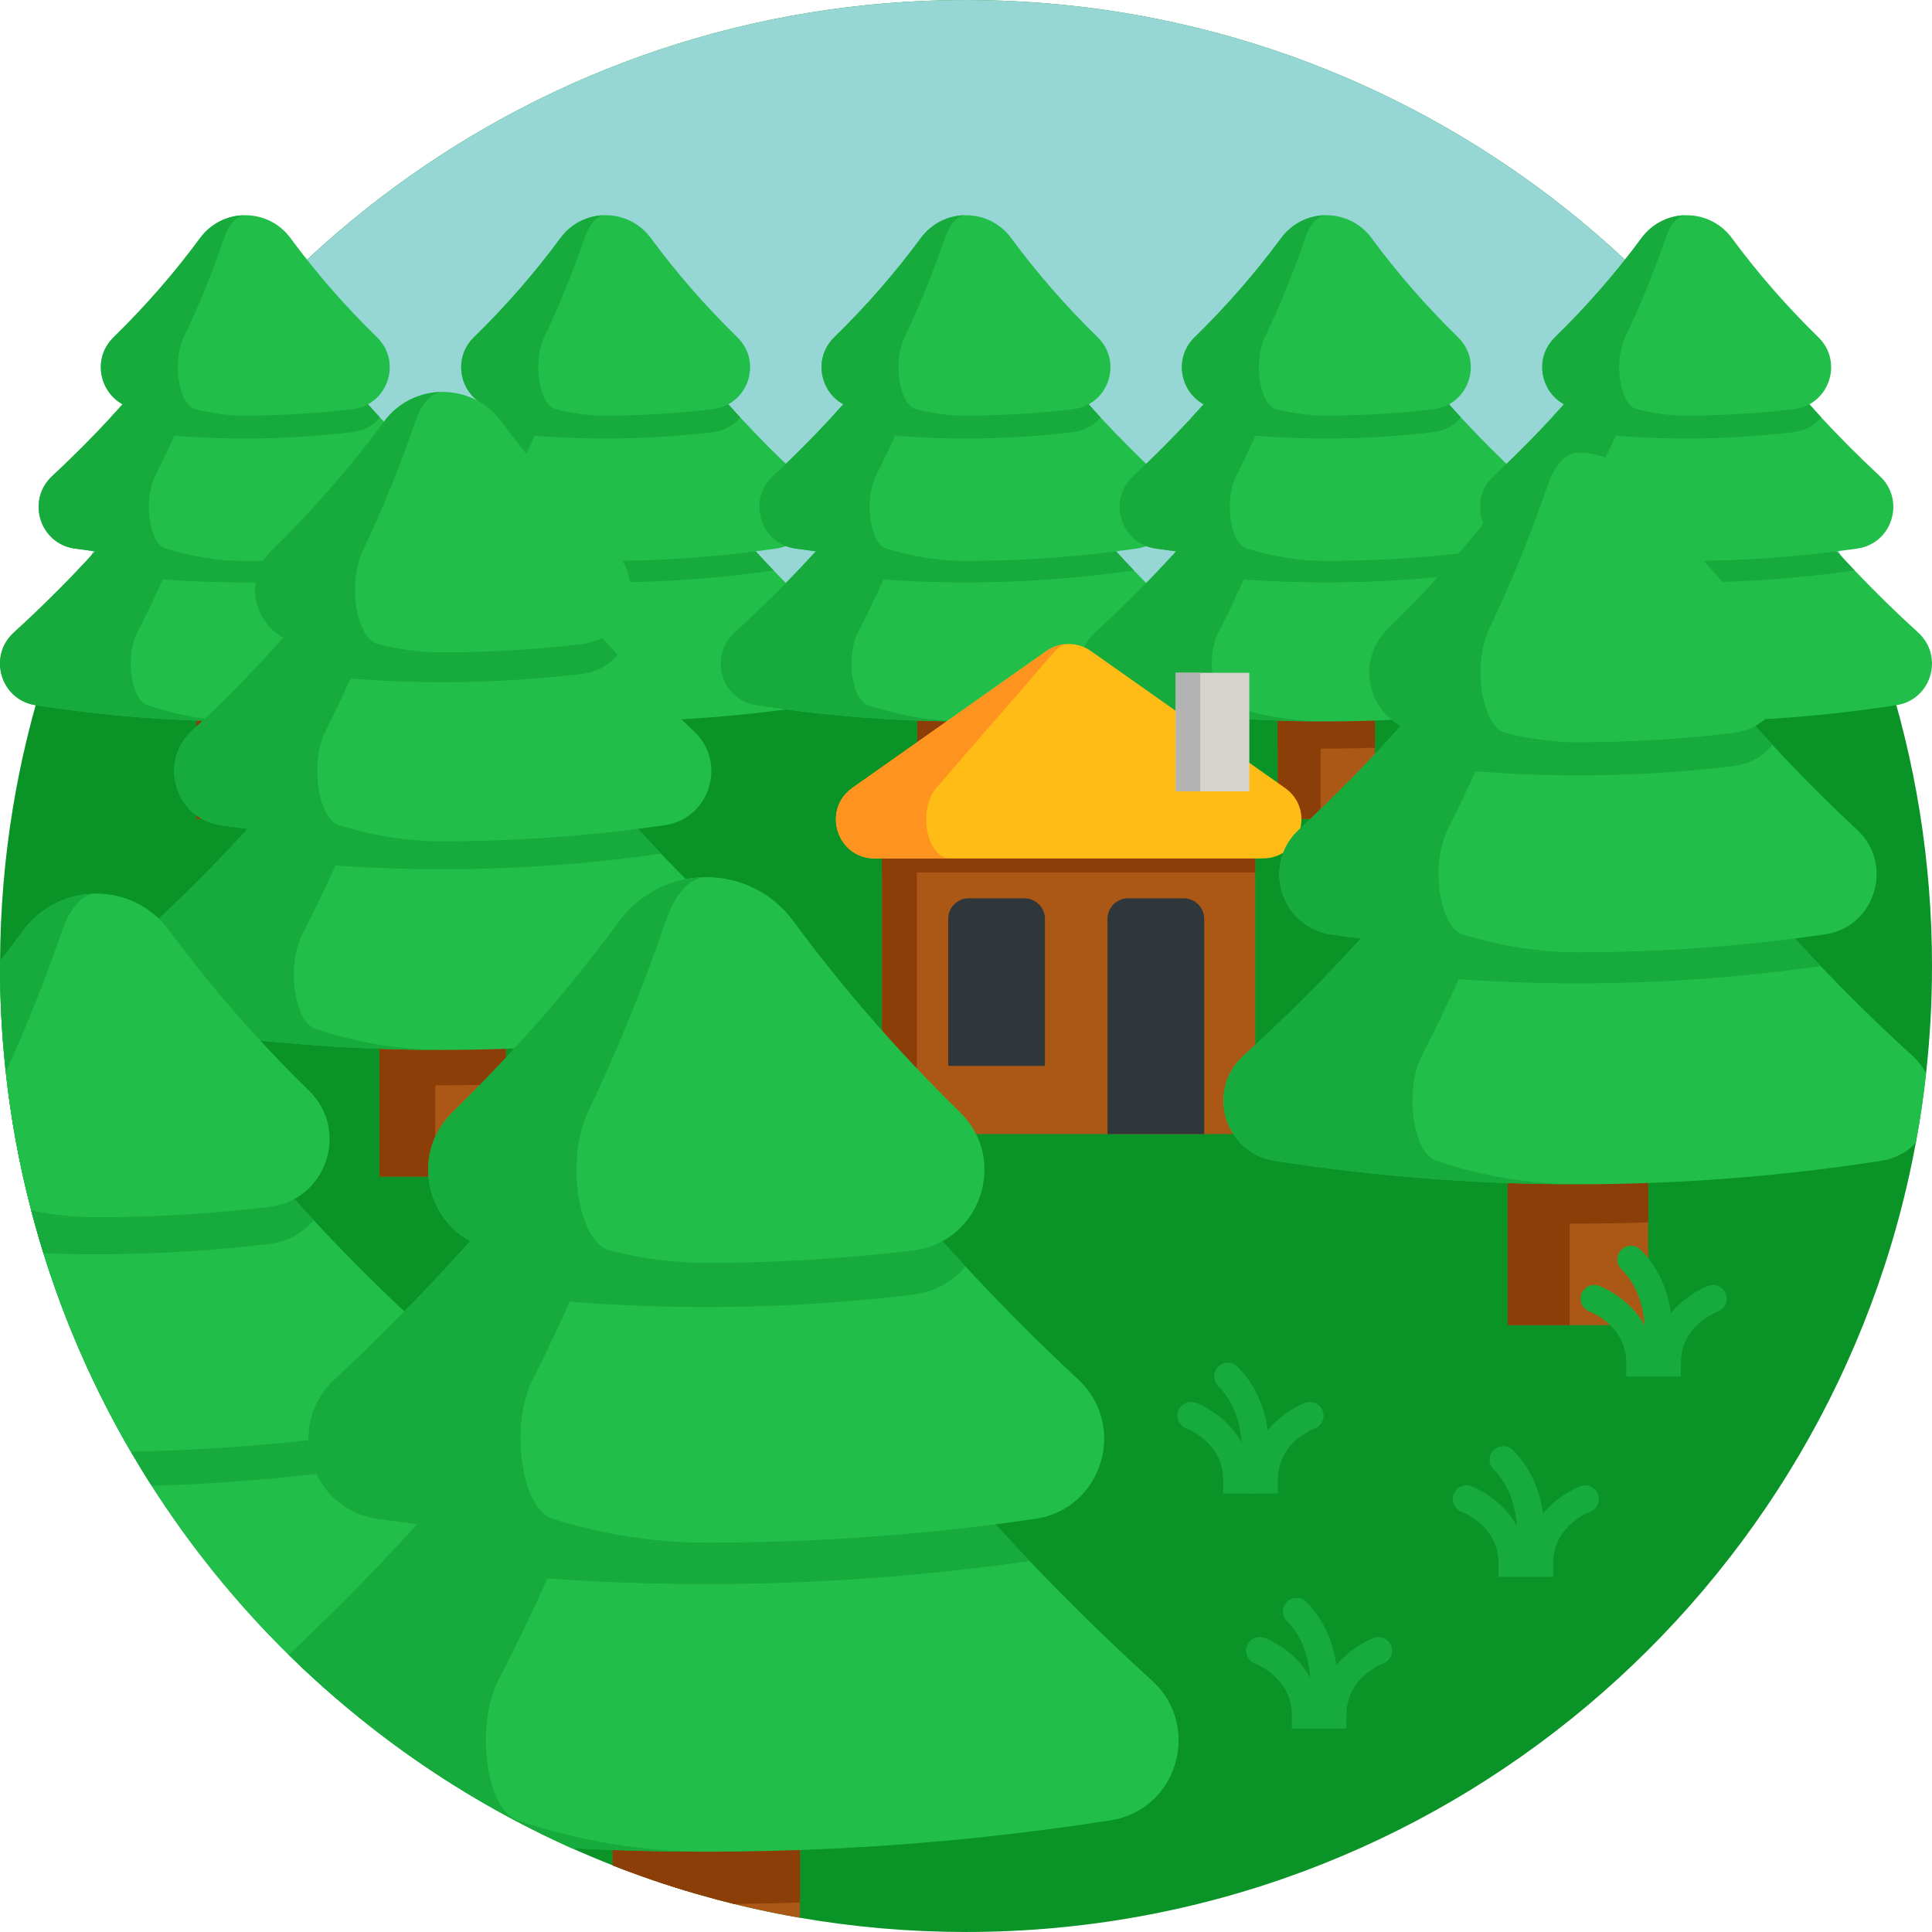 <svg height="512pt" viewBox="0 0 512 512" width="512pt" xmlns="http://www.w3.org/2000/svg"><path d="m512 256c0 9.633-.531 19.141-1.578 28.492-.68 6.188-1.578 12.309-2.707 18.359-22.004 119.012-126.336 209.145-251.715 209.145-15.004 0-29.715-1.293-44.008-3.77-5.895-1.016-11.715-2.238-17.449-3.648-3.461-.867-6.898-1.785-10.293-2.777-7.441-2.164-14.734-4.652-21.871-7.461-.012 0-.012-.012-.012-.012-3.645-1.422-7.238-2.938-10.793-4.523h-.008c-22.82-10.219-43.875-23.68-62.578-39.801-4.297-3.688-8.453-7.523-12.488-11.484l-.012-.008c-13.699-13.48-25.879-28.484-36.277-44.754-1.922-2.98-3.762-6-5.547-9.059-9.582-16.457-17.379-34.066-23.137-52.57-1.023-3.289-1.984-6.594-2.871-9.938v-.008c-.117-.41-.219-.805-.324-1.215-.012-.062-.031-.113-.043-.176-3.125-11.922-5.402-24.18-6.762-36.719-.051-.461-.094-.93-.145-1.398-.918-8.77-1.379-17.672-1.379-26.676 0-.441 0-.867.012-1.309 0-.008 0-.008 0-.008.133-27.43 4.574-53.836 12.703-78.566 33.551-102.266 129.797-176.117 243.281-176.117 113.488 0 209.734 73.852 243.285 176.117 8.254 25.129 12.715 51.984 12.715 79.883zm0 0" fill="#0a9327"/><path d="m499.285 176.117h-486.566c33.551-102.266 129.797-176.117 243.281-176.117 113.488 0 209.734 73.852 243.285 176.117zm0 0" fill="#96d6d4"/><path d="m147.617 170.672h25.766v46.336h-25.766zm0 0" fill="#ab5816"/><path d="m147.617 170.672h11.359v46.336h-11.359zm0 0" fill="#8c3e09"/><path d="m173.383 170.672v27.492c-8.59.309-17.18.309-25.766 0v-27.492zm0 0" fill="#8c3e09"/><path d="m216.133 186.867c-36.867 5.75-74.398 5.75-111.258 0-9.215-1.434-12.621-12.945-5.723-19.227 5.863-5.344 11.48-10.836 16.848-16.465 13.301-13.949 25.051-28.699 35.188-44.012 4.43-6.691 14.199-6.691 18.629 0 10.137 15.305 21.879 30.062 35.188 44.004 5.359 5.629 10.98 11.129 16.848 16.473 6.898 6.281 3.496 17.793-5.719 19.227zm0 0" fill="#21bf4a"/><path d="m134.527 186.871c8.605 2.871 17.289 4.312 25.973 4.312-18.594 0-37.199-1.441-55.629-4.312-9.215-1.434-12.617-12.945-5.723-19.23 20.414-18.598 37.824-38.992 52.039-60.477 2.215-3.344 5.766-5.02 9.312-5.02-1.652 0-3.309 1.676-4.348 5.02-6.637 21.484-14.77 41.879-24.297 60.477-3.219 6.285-1.633 17.797 2.672 19.23zm0 0" fill="#17aa3d"/><path d="m205.004 151.168c-29.516 4.234-59.48 4.234-89 .008 13.297-13.949 25.051-28.699 35.184-44.012 4.43-6.691 14.199-6.691 18.629 0 10.137 15.305 21.879 30.062 35.188 44.004zm0 0" fill="#17aa3d"/><path d="m205.77 145.363c-30.02 4.379-60.512 4.379-90.539 0-9.242-1.348-12.758-12.824-5.91-19.188 5.422-5.043 10.598-10.234 15.516-15.551 9.844-10.641 18.672-21.805 26.43-33.332 4.418-6.562 14.059-6.562 18.477 0 7.758 11.527 16.582 22.691 26.426 33.332 4.918 5.316 10.094 10.508 15.516 15.551 6.844 6.363 3.336 17.84-5.914 19.188zm0 0" fill="#21bf4a"/><path d="m139.367 145.367c7.004 2.184 14.07 3.281 21.133 3.281-15.133 0-30.258-1.098-45.266-3.281-9.25-1.348-12.758-12.824-5.914-19.188 16.277-15.133 30.301-31.59 41.941-48.883 2.207-3.285 5.723-4.922 9.238-4.922-1.645 0-3.285 1.637-4.316 4.922-5.43 17.293-11.98 33.75-19.582 48.883-3.191 6.363-1.555 17.84 2.766 19.188zm0 0" fill="#17aa3d"/><path d="m196.168 110.625c-1.703 2.039-4.172 3.516-7.227 3.883-18.891 2.273-37.984 2.273-56.883 0-3.055-.367-5.52-1.844-7.219-3.883 9.844-10.645 18.668-21.805 26.426-33.332 4.418-6.562 14.059-6.562 18.477 0 7.758 11.527 16.582 22.688 26.426 33.332zm0 0" fill="#17aa3d"/><path d="m148.504 63.121c-6.738 9.148-14.383 17.941-22.898 26.25-6.719 6.555-2.863 17.934 6.457 19.055 18.891 2.273 37.988 2.273 56.879 0 9.32-1.121 13.176-12.5 6.457-19.055-8.516-8.309-16.16-17.102-22.898-26.25-5.977-8.113-18.02-8.113-23.996 0zm0 0" fill="#21bf4a"/><path d="m147.223 108.426c4.406 1.137 8.844 1.703 13.277 1.703-9.492 0-18.988-.566-28.438-1.703-9.32-1.121-13.172-12.504-6.457-19.055 8.516-8.309 16.156-17.105 22.898-26.25 2.984-4.059 7.496-6.086 11.996-6.086-2.098 0-4.207 2.027-5.602 6.086-3.145 9.145-6.715 17.941-10.688 26.25-3.141 6.551-1.34 17.934 3.012 19.055zm0 0" fill="#17aa3d"/><path d="m52.121 170.672h25.766v46.336h-25.766zm0 0" fill="#ab5816"/><path d="m52.121 170.672h11.359v46.336h-11.359zm0 0" fill="#8c3e09"/><path d="m77.887 170.672v27.492c-8.59.309-17.18.309-25.766 0v-27.492zm0 0" fill="#8c3e09"/><path d="m120.633 186.867c-36.863 5.75-74.395 5.75-111.254 0-9.215-1.434-12.621-12.945-5.727-19.227 5.867-5.344 11.484-10.836 16.852-16.465 13.301-13.949 25.051-28.699 35.188-44.012 4.43-6.691 14.199-6.691 18.629 0 10.133 15.305 21.879 30.062 35.188 44.004 5.359 5.629 10.98 11.129 16.848 16.473 6.898 6.281 3.492 17.793-5.723 19.227zm0 0" fill="#21bf4a"/><path d="m39.031 186.871c8.605 2.871 17.289 4.312 25.973 4.312-18.594 0-37.199-1.441-55.629-4.312-9.215-1.434-12.617-12.945-5.723-19.23 20.41-18.598 37.82-38.992 52.039-60.477 2.215-3.344 5.762-5.02 9.312-5.02-1.656 0-3.309 1.676-4.348 5.02-6.637 21.484-14.77 41.879-24.301 60.477-3.215 6.285-1.629 17.797 2.676 19.23zm0 0" fill="#17aa3d"/><path d="m109.508 151.168c-29.516 4.234-59.48 4.234-89.004.008 13.301-13.949 25.051-28.699 35.188-44.012 4.43-6.691 14.199-6.691 18.629 0 10.137 15.305 21.879 30.062 35.188 44.004zm0 0" fill="#17aa3d"/><path d="m110.27 145.363c-30.016 4.379-60.512 4.379-90.535 0-9.242-1.348-12.758-12.824-5.91-19.188 5.422-5.043 10.598-10.234 15.516-15.551 9.844-10.641 18.672-21.805 26.426-33.332 4.418-6.562 14.062-6.562 18.477 0 7.762 11.527 16.586 22.691 26.43 33.332 4.918 5.316 10.094 10.508 15.516 15.551 6.844 6.363 3.332 17.84-5.918 19.188zm0 0" fill="#21bf4a"/><path d="m43.867 145.367c7.008 2.184 14.074 3.281 21.137 3.281-15.133 0-30.258-1.098-45.266-3.281-9.25-1.348-12.758-12.824-5.918-19.188 16.281-15.133 30.305-31.59 41.945-48.883 2.207-3.285 5.723-4.922 9.234-4.922-1.641 0-3.281 1.637-4.312 4.922-5.43 17.293-11.984 33.75-19.582 48.883-3.195 6.363-1.555 17.84 2.762 19.188zm0 0" fill="#17aa3d"/><path d="m100.672 110.625c-1.703 2.039-4.172 3.516-7.227 3.883-18.891 2.273-37.988 2.273-56.883 0-3.055-.367-5.52-1.844-7.219-3.883 9.844-10.645 18.668-21.805 26.426-33.332 4.418-6.562 14.059-6.562 18.477 0 7.758 11.527 16.582 22.688 26.426 33.332zm0 0" fill="#17aa3d"/><path d="m53.008 63.121c-6.738 9.148-14.383 17.941-22.898 26.25-6.719 6.555-2.863 17.934 6.453 19.055 18.895 2.273 37.992 2.273 56.883 0 9.32-1.121 13.172-12.5 6.457-19.055-8.516-8.309-16.16-17.102-22.898-26.25-5.977-8.113-18.023-8.113-23.996 0zm0 0" fill="#21bf4a"/><path d="m51.727 108.426c4.406 1.137 8.844 1.703 13.277 1.703-9.496 0-18.988-.566-28.438-1.703-9.32-1.121-13.172-12.504-6.457-19.055 8.516-8.309 16.156-17.105 22.898-26.25 2.984-4.059 7.496-6.086 11.996-6.086-2.098 0-4.207 2.027-5.602 6.086-3.148 9.145-6.715 17.941-10.688 26.25-3.145 6.551-1.34 17.934 3.012 19.055zm0 0" fill="#17aa3d"/><path d="m243.113 170.672h25.77v46.336h-25.77zm0 0" fill="#ab5816"/><path d="m243.113 170.672h11.359v46.336h-11.359zm0 0" fill="#8c3e09"/><path d="m268.883 170.672v27.492c-8.594.309-17.184.309-25.77 0v-27.492zm0 0" fill="#8c3e09"/><path d="m311.629 186.867c-36.867 5.75-74.398 5.75-111.258 0-9.215-1.434-12.617-12.945-5.723-19.227 5.863-5.344 11.48-10.836 16.848-16.465 13.301-13.949 25.055-28.699 35.188-44.012 4.43-6.691 14.199-6.691 18.629 0 10.137 15.305 21.879 30.062 35.188 44.004 5.363 5.629 10.98 11.129 16.848 16.473 6.898 6.281 3.496 17.793-5.719 19.227zm0 0" fill="#21bf4a"/><path d="m230.027 186.871c8.602 2.871 17.285 4.312 25.969 4.312-18.59 0-37.195-1.441-55.625-4.312-9.215-1.434-12.621-12.945-5.727-19.23 20.414-18.598 37.824-38.992 52.039-60.477 2.215-3.344 5.766-5.02 9.312-5.02-1.652 0-3.309 1.676-4.348 5.02-6.637 21.484-14.77 41.879-24.297 60.477-3.219 6.285-1.633 17.797 2.676 19.23zm0 0" fill="#17aa3d"/><path d="m300.5 151.168c-29.516 4.234-59.48 4.234-89 .008 13.301-13.949 25.051-28.699 35.188-44.012 4.426-6.691 14.195-6.691 18.625 0 10.137 15.305 21.883 30.062 35.188 44.004zm0 0" fill="#17aa3d"/><path d="m301.266 145.363c-30.02 4.379-60.512 4.379-90.535 0-9.246-1.348-12.762-12.824-5.91-19.188 5.418-5.043 10.594-10.234 15.516-15.551 9.844-10.641 18.668-21.805 26.426-33.332 4.418-6.562 14.059-6.562 18.477 0 7.758 11.527 16.582 22.691 26.426 33.332 4.918 5.316 10.094 10.508 15.516 15.551 6.844 6.363 3.336 17.84-5.914 19.188zm0 0" fill="#21bf4a"/><path d="m234.863 145.367c7.004 2.184 14.07 3.281 21.133 3.281-15.129 0-30.254-1.098-45.266-3.281-9.25-1.348-12.758-12.824-5.914-19.188 16.277-15.133 30.301-31.59 41.941-48.883 2.207-3.285 5.723-4.922 9.238-4.922-1.645 0-3.281 1.637-4.312 4.922-5.434 17.293-11.984 33.75-19.586 48.883-3.191 6.363-1.555 17.84 2.766 19.188zm0 0" fill="#17aa3d"/><path d="m291.664 110.625c-1.699 2.039-4.172 3.516-7.227 3.883-18.891 2.273-37.984 2.273-56.879 0-3.055-.367-5.523-1.844-7.223-3.883 9.844-10.645 18.668-21.805 26.426-33.332 4.418-6.562 14.059-6.562 18.477 0 7.758 11.527 16.582 22.688 26.426 33.332zm0 0" fill="#17aa3d"/><path d="m244 63.121c-6.738 9.148-14.383 17.941-22.898 26.25-6.715 6.555-2.859 17.934 6.457 19.055 18.891 2.273 37.988 2.273 56.883 0 9.316-1.121 13.172-12.5 6.453-19.055-8.516-8.309-16.156-17.102-22.898-26.25-5.977-8.113-18.02-8.113-23.996 0zm0 0" fill="#21bf4a"/><path d="m242.719 108.426c4.406 1.137 8.844 1.703 13.277 1.703-9.492 0-18.988-.566-28.438-1.703-9.316-1.121-13.172-12.504-6.457-19.055 8.516-8.309 16.156-17.105 22.902-26.25 2.984-4.059 7.496-6.086 11.992-6.086-2.098 0-4.207 2.027-5.602 6.086-3.145 9.145-6.715 17.941-10.688 26.25-3.141 6.551-1.34 17.934 3.012 19.055zm0 0" fill="#17aa3d"/><path d="m338.609 170.672h25.77v46.336h-25.77zm0 0" fill="#ab5816"/><path d="m338.613 170.672h11.359v46.336h-11.359zm0 0" fill="#8c3e09"/><path d="m364.379 170.672v27.492c-8.594.309-17.184.309-25.77 0v-27.492zm0 0" fill="#8c3e09"/><path d="m407.125 186.867c-36.867 5.75-74.398 5.75-111.258 0-9.215-1.434-12.617-12.945-5.723-19.227 5.863-5.344 11.484-10.836 16.852-16.465 13.301-13.949 25.051-28.699 35.184-44.012 4.43-6.691 14.199-6.691 18.629 0 10.137 15.305 21.883 30.062 35.188 44.004 5.363 5.629 10.98 11.129 16.852 16.473 6.895 6.281 3.492 17.793-5.723 19.227zm0 0" fill="#21bf4a"/><path d="m325.523 186.871c8.602 2.871 17.285 4.312 25.973 4.312-18.594 0-37.199-1.441-55.629-4.312-9.215-1.434-12.621-12.945-5.723-19.23 20.41-18.598 37.82-38.992 52.035-60.477 2.215-3.344 5.766-5.02 9.316-5.02-1.656 0-3.312 1.676-4.348 5.02-6.641 21.484-14.77 41.879-24.301 60.477-3.219 6.285-1.633 17.797 2.676 19.23zm0 0" fill="#17aa3d"/><path d="m395.996 151.168c-29.516 4.234-59.48 4.234-89 .008 13.301-13.949 25.051-28.699 35.188-44.012 4.43-6.691 14.195-6.691 18.629 0 10.133 15.305 21.879 30.062 35.184 44.004zm0 0" fill="#17aa3d"/><path d="m396.762 145.363c-30.02 4.379-60.512 4.379-90.535 0-9.246-1.348-12.762-12.824-5.91-19.188 5.422-5.043 10.594-10.234 15.516-15.551 9.844-10.641 18.668-21.805 26.426-33.332 4.418-6.562 14.059-6.562 18.477 0 7.758 11.527 16.582 22.691 26.426 33.332 4.922 5.316 10.094 10.508 15.516 15.551 6.844 6.363 3.336 17.84-5.914 19.188zm0 0" fill="#21bf4a"/><path d="m330.359 145.367c7.008 2.184 14.07 3.281 21.133 3.281-15.129 0-30.254-1.098-45.262-3.281-9.254-1.348-12.762-12.824-5.918-19.188 16.281-15.133 30.305-31.59 41.941-48.883 2.211-3.285 5.723-4.922 9.238-4.922-1.645 0-3.281 1.637-4.312 4.922-5.434 17.293-11.984 33.75-19.586 48.883-3.191 6.363-1.555 17.84 2.766 19.188zm0 0" fill="#17aa3d"/><path d="m387.16 110.625c-1.699 2.039-4.172 3.516-7.227 3.883-18.891 2.273-37.984 2.273-56.879 0-3.055-.367-5.52-1.844-7.223-3.883 9.844-10.645 18.668-21.805 26.426-33.332 4.418-6.562 14.059-6.562 18.477 0 7.758 11.527 16.582 22.688 26.426 33.332zm0 0" fill="#17aa3d"/><path d="m339.496 63.121c-6.738 9.148-14.383 17.941-22.898 26.25-6.719 6.555-2.863 17.934 6.457 19.055 18.891 2.273 37.988 2.273 56.879 0 9.32-1.121 13.176-12.5 6.457-19.055-8.516-8.309-16.156-17.102-22.898-26.25-5.973-8.113-18.02-8.113-23.996 0zm0 0" fill="#21bf4a"/><path d="m338.219 108.426c4.406 1.137 8.84 1.703 13.277 1.703-9.496 0-18.992-.566-28.438-1.703-9.32-1.121-13.176-12.504-6.461-19.055 8.516-8.309 16.156-17.105 22.902-26.25 2.984-4.059 7.496-6.086 11.996-6.086-2.102 0-4.211 2.027-5.602 6.086-3.148 9.145-6.715 17.941-10.691 26.25-3.141 6.551-1.34 17.934 3.016 19.055zm0 0" fill="#17aa3d"/><path d="m434.105 170.672h25.77v46.336h-25.77zm0 0" fill="#ab5816"/><path d="m434.109 170.672h11.359v46.336h-11.359zm0 0" fill="#8c3e09"/><path d="m459.875 170.672v27.492c-8.59.309-17.184.309-25.77 0v-27.492zm0 0" fill="#8c3e09"/><path d="m502.621 186.867c-36.867 5.75-74.395 5.75-111.254 0-9.215-1.434-12.621-12.945-5.727-19.227 5.863-5.344 11.484-10.836 16.852-16.465 13.301-13.949 25.051-28.699 35.188-44.012 4.43-6.691 14.195-6.691 18.625 0 10.137 15.305 21.883 30.062 35.188 44.004 5.363 5.629 10.98 11.129 16.852 16.473 6.898 6.281 3.492 17.793-5.723 19.227zm0 0" fill="#21bf4a"/><path d="m421.02 186.871c8.602 2.871 17.289 4.312 25.973 4.312-18.594 0-37.199-1.441-55.629-4.312-9.215-1.434-12.617-12.945-5.723-19.23 20.41-18.598 37.82-38.992 52.035-60.477 2.215-3.344 5.766-5.02 9.316-5.02-1.656 0-3.312 1.676-4.348 5.02-6.641 21.484-14.77 41.879-24.301 60.477-3.219 6.285-1.633 17.797 2.676 19.23zm0 0" fill="#17aa3d"/><path d="m491.496 151.168c-29.52 4.234-59.48 4.234-89.004.008 13.301-13.949 25.051-28.699 35.188-44.012 4.43-6.691 14.199-6.691 18.629 0 10.133 15.305 21.879 30.062 35.188 44.004zm0 0" fill="#17aa3d"/><path d="m492.258 145.363c-30.016 4.379-60.512 4.379-90.535 0-9.246-1.348-12.758-12.824-5.91-19.188 5.422-5.043 10.598-10.234 15.516-15.551 9.844-10.641 18.668-21.805 26.426-33.332 4.418-6.562 14.059-6.562 18.477 0 7.758 11.527 16.582 22.691 26.426 33.332 4.922 5.316 10.098 10.508 15.516 15.551 6.844 6.363 3.336 17.84-5.914 19.188zm0 0" fill="#21bf4a"/><path d="m425.855 145.367c7.008 2.184 14.07 3.281 21.137 3.281-15.133 0-30.258-1.098-45.266-3.281-9.25-1.348-12.762-12.824-5.918-19.188 16.281-15.133 30.305-31.59 41.941-48.883 2.211-3.285 5.727-4.922 9.238-4.922-1.645 0-3.281 1.637-4.312 4.922-5.434 17.293-11.984 33.75-19.586 48.883-3.191 6.363-1.551 17.84 2.766 19.188zm0 0" fill="#17aa3d"/><path d="m482.66 110.625c-1.703 2.039-4.176 3.516-7.23 3.883-18.891 2.273-37.984 2.273-56.879 0-3.055-.367-5.52-1.844-7.223-3.883 9.844-10.645 18.672-21.805 26.426-33.332 4.418-6.562 14.062-6.562 18.477 0 7.758 11.527 16.582 22.688 26.43 33.332zm0 0" fill="#17aa3d"/><path d="m434.992 63.121c-6.738 9.148-14.383 17.941-22.898 26.25-6.715 6.555-2.859 17.934 6.457 19.055 18.891 2.273 37.988 2.273 56.883 0 9.316-1.121 13.172-12.5 6.453-19.055-8.516-8.309-16.156-17.102-22.898-26.25-5.973-8.113-18.02-8.113-23.996 0zm0 0" fill="#21bf4a"/><path d="m433.715 108.426c4.406 1.137 8.84 1.703 13.277 1.703-9.496 0-18.992-.566-28.438-1.703-9.32-1.121-13.176-12.504-6.461-19.055 8.516-8.309 16.16-17.105 22.902-26.25 2.984-4.059 7.496-6.086 11.996-6.086-2.098 0-4.207 2.027-5.602 6.086-3.148 9.145-6.715 17.941-10.691 26.25-3.141 6.551-1.34 17.934 3.016 19.055zm0 0" fill="#17aa3d"/><path d="m100.582 251.578h33.496v60.234h-33.496zm0 0" fill="#ab5816"/><path d="m100.586 251.582h14.766v60.227h-14.766zm0 0" fill="#8c3e09"/><path d="m134.078 251.578v35.738c-11.168.402-22.336.402-33.496 0v-35.738zm0 0" fill="#8c3e09"/><path d="m189.641 272.637c-47.918 7.469-96.703 7.469-144.617 0-11.977-1.867-16.402-16.828-7.438-24.996 7.621-6.949 14.926-14.086 21.902-21.402 17.289-18.133 32.562-37.309 45.738-57.211 5.758-8.695 18.457-8.695 24.215 0 13.176 19.898 28.441 39.078 45.738 57.203 6.969 7.316 14.273 14.461 21.902 21.41 8.961 8.168 4.539 23.129-7.441 24.996zm0 0" fill="#21bf4a"/><path d="m83.57 272.637c11.184 3.734 22.473 5.605 33.762 5.605-24.168 0-48.352-1.871-72.309-5.605-11.98-1.863-16.402-16.828-7.441-24.996 26.531-24.176 49.164-50.684 67.645-78.613 2.879-4.348 7.492-6.523 12.105-6.523-2.152 0-4.301 2.176-5.652 6.523-8.629 27.926-19.199 54.438-31.586 78.613-4.184 8.168-2.121 23.133 3.477 24.996zm0 0" fill="#17aa3d"/><path d="m175.18 226.23c-38.367 5.5-77.316 5.5-115.691.008 17.289-18.133 32.562-37.309 45.738-57.211 5.758-8.695 18.457-8.695 24.215 0 13.176 19.898 28.441 39.078 45.738 57.203zm0 0" fill="#17aa3d"/><path d="m176.172 218.684c-39.02 5.688-78.656 5.688-117.684 0-12.016-1.75-16.586-16.668-7.684-24.941 7.047-6.555 13.773-13.305 20.168-20.215 12.797-13.832 24.27-28.34 34.352-43.328 5.742-8.531 18.273-8.531 24.02 0 10.082 14.988 21.555 29.496 34.348 43.328 6.395 6.91 13.125 13.66 20.172 20.215 8.891 8.273 4.332 23.191-7.691 24.941zm0 0" fill="#21bf4a"/><path d="m89.859 218.688c9.105 2.84 18.289 4.266 27.473 4.266-19.668 0-39.328-1.426-58.84-4.266-12.023-1.75-16.582-16.668-7.688-24.941 21.16-19.668 39.387-41.062 54.516-63.543 2.875-4.266 7.441-6.395 12.012-6.395-2.137 0-4.266 2.129-5.609 6.395-7.059 22.48-15.574 43.875-25.457 63.543-4.152 8.273-2.02 23.191 3.594 24.941zm0 0" fill="#17aa3d"/><path d="m163.691 173.527c-2.211 2.652-5.422 4.57-9.395 5.047-24.555 2.953-49.375 2.953-73.938 0-3.969-.477-7.176-2.395-9.387-5.047 12.797-13.832 24.266-28.34 34.352-43.328 5.742-8.531 18.273-8.531 24.016 0 10.086 14.988 21.555 29.496 34.352 43.328zm0 0" fill="#17aa3d"/><path d="m101.734 111.777c-8.758 11.895-18.695 23.328-29.762 34.125-8.73 8.52-3.723 23.312 8.391 24.77 24.559 2.957 49.383 2.957 73.938 0 12.113-1.457 17.125-16.25 8.391-24.77-11.066-10.801-21-22.23-29.762-34.125-7.77-10.547-23.426-10.547-31.195 0zm0 0" fill="#21bf4a"/><path d="m100.074 170.668c5.727 1.48 11.492 2.215 17.258 2.215-12.344 0-24.684-.734-36.965-2.215-12.117-1.453-17.125-16.25-8.395-24.766 11.066-10.805 21-22.234 29.766-34.125 3.879-5.273 9.746-7.91 15.594-7.91-2.727 0-5.473 2.637-7.281 7.91-4.09 11.891-8.727 23.32-13.895 34.125-4.086 8.516-1.742 23.312 3.918 24.766zm0 0" fill="#17aa3d"/><path d="m115.359 446.512c-8.766 1.371-17.566 2.531-26.371 3.492-4.297-3.688-8.453-7.523-12.488-11.484l-.012-.008c-32.371-31.852-56.32-72.258-68.156-117.543.719-1.066 1.43-2.129 2.141-3.195 7.156-10.805 22.938-10.805 30.082 0 16.375 24.723 35.352 48.555 56.832 71.074 8.664 9.098 17.742 17.969 27.219 26.613 11.141 10.145 5.645 28.73-9.246 31.051zm0 0" fill="#21bf4a"/><path d="m97.387 388.848c-18.977 2.715-38.066 4.355-57.176 4.91-1.922-2.98-3.762-6-5.547-9.059-11.484-19.73-20.418-41.117-26.332-63.73.719-1.066 1.43-2.129 2.141-3.195 7.156-10.805 22.938-10.805 30.082 0 16.375 24.723 35.352 48.555 56.832 71.074zm0 0" fill="#17aa3d"/><path d="m98.629 379.473c-21.219 3.094-42.59 4.836-63.965 5.223-11.484-19.727-20.418-41.113-26.332-63.727-3.262-12.422-5.602-25.215-6.949-38.297 3.176-4.344 6.238-8.723 9.215-13.145 7.137-10.605 22.707-10.605 29.844 0 12.527 18.621 26.781 36.645 42.684 53.836 7.941 8.586 16.301 16.977 25.055 25.117 11.055 10.281 5.383 28.82-9.551 30.992zm0 0" fill="#21bf4a"/><path d="m83.125 323.363c-2.75 3.301-6.738 5.684-11.684 6.27-19.895 2.402-39.926 3.227-59.914 2.496-1.148-3.688-2.215-7.41-3.195-11.16-3.262-12.422-5.602-25.215-6.949-38.297 3.176-4.344 6.238-8.723 9.215-13.145 7.137-10.605 22.707-10.605 29.844 0 12.527 18.621 26.781 36.648 42.684 53.836zm0 0" fill="#17aa3d"/><path d="m71.453 319.82c-20.844 2.508-41.848 3.301-62.797 2.371v-.008c-.117-.41-.219-.805-.324-1.215-.012-.062-.031-.113-.043-.176-3.125-11.922-5.402-24.18-6.762-36.719-.051-.461-.094-.93-.145-1.398-.918-8.77-1.379-17.672-1.379-26.676 0-.441 0-.867.012-1.309 0-.008 0-.008 0-.008 2.098-2.668 4.137-5.352 6.121-8.047 9.656-13.102 29.109-13.102 38.754 0 10.891 14.773 23.238 28.984 36.992 42.402 10.844 10.582 4.617 28.965-10.43 30.781zm0 0" fill="#21bf4a"/><path d="m8.289 320.793c5.727 1.18 11.473 1.766 17.219 1.766-5.609 0-11.23-.125-16.852-.375-.117-.41-.219-.805-.324-1.215-.012-.062-.031-.113-.043-.176zm0 0" fill="#17aa3d"/><path d="m16.473 246.637c-4.465 12.965-9.449 25.484-14.945 37.438-.051-.461-.094-.93-.145-1.398-.918-8.77-1.379-17.672-1.379-26.676 0-.441 0-.879.012-1.316 2.09-2.656 4.125-5.34 6.121-8.047 4.816-6.551 12.109-9.824 19.371-9.824-3.383 0-6.789 3.273-9.035 9.824zm0 0" fill="#17aa3d"/><path d="m233.734 223.258h98.945v77.277h-98.945zm0 0" fill="#ab5816"/><path d="m233.734 223.258h9.25v77.277h-9.25zm0 0" fill="#8c3e09"/><path d="m233.734 223.258h98.945v7.945h-98.945zm0 0" fill="#8c3e09"/><path d="m277.277 172.555-51.375 36.242c-8.207 5.793-4.109 18.703 5.934 18.703h102.746c10.043 0 14.141-12.91 5.934-18.703l-51.371-36.242c-3.559-2.512-8.312-2.512-11.867 0zm0 0" fill="#ffbb16"/><path d="m282.973 170.672c-1.195.078-2.375.707-3.395 1.879l-31.453 36.246c-5.02 5.793-2.516 18.707 3.637 18.707h-19.926c-10.043 0-14.137-12.914-5.93-18.707l51.371-36.246c1.711-1.199 3.695-1.832 5.695-1.879zm0 0" fill="#ff931f"/><path d="m311.586 178.297h19.5v31.418h-19.5zm0 0" fill="#d7d3cd"/><path d="m311.586 178.297h6.5v31.418h-6.5zm0 0" fill="#b3b3b3"/><path d="m271.469 238.062h-14.742c-3.008 0-5.445 2.438-5.445 5.449v38.965h25.637v-38.965c0-3.012-2.438-5.449-5.449-5.449zm0 0" fill="#2f373b"/><path d="m313.684 238.062h-14.742c-3.012 0-5.449 2.438-5.449 5.449v57.023h25.641v-57.023c0-3.012-2.441-5.449-5.449-5.449zm0 0" fill="#2f373b"/><path d="m399.555 284.203h37.242v66.969h-37.242zm0 0" fill="#ab5816"/><path d="m399.559 284.203h16.418v66.965h-16.418zm0 0" fill="#8c3e09"/><path d="m436.797 284.203v39.734c-12.414.445-24.832.445-37.242 0v-39.734zm0 0" fill="#8c3e09"/><path d="m510.422 284.492c-.68 6.188-1.578 12.309-2.707 18.359-2.266 2.426-5.359 4.168-9.133 4.766-53.289 8.297-107.527 8.297-160.797 0-13.32-2.082-18.242-18.715-8.273-27.797 8.473-7.719 16.59-15.66 24.355-23.801 19.227-20.156 36.203-41.473 50.855-63.602 6.402-9.676 20.52-9.676 26.914 0 14.648 22.121 31.629 43.445 50.855 63.602 7.754 8.129 15.871 16.082 24.355 23.801 1.547 1.402 2.727 2.988 3.574 4.672zm0 0" fill="#21bf4a"/><path d="m380.641 307.613c12.434 4.152 24.984 6.234 37.535 6.234-26.871 0-53.762-2.082-80.398-6.234-13.316-2.07-18.234-18.711-8.27-27.793 29.5-26.879 54.664-56.355 75.207-87.406 3.203-4.836 8.332-7.25 13.461-7.25-2.391 0-4.781 2.418-6.281 7.25-9.598 31.051-21.348 60.527-35.121 87.406-4.648 9.082-2.359 25.723 3.867 27.793zm0 0" fill="#17aa3d"/><path d="m482.496 256.016c-42.656 6.117-85.965 6.117-128.633.008 19.227-20.156 36.207-41.48 50.855-63.609 6.402-9.668 20.52-9.668 26.922 0 14.652 22.121 31.625 43.449 50.855 63.602zm0 0" fill="#17aa3d"/><path d="m483.602 247.625c-43.383 6.328-87.457 6.328-130.852 0-13.359-1.945-18.438-18.531-8.539-27.73 7.832-7.289 15.312-14.793 22.422-22.477 14.23-15.383 26.984-31.512 38.195-48.176 6.387-9.484 20.32-9.484 26.703 0 11.215 16.664 23.965 32.793 38.195 48.176 7.109 7.684 14.59 15.188 22.426 22.477 9.891 9.195 4.816 25.785-8.551 27.73zm0 0" fill="#21bf4a"/><path d="m387.633 247.629c10.125 3.156 20.336 4.742 30.543 4.742-21.867 0-43.727-1.586-65.418-4.742-13.371-1.945-18.441-18.531-8.551-27.73 23.527-21.871 43.793-45.66 60.617-70.652 3.191-4.742 8.273-7.109 13.352-7.109-2.375 0-4.742 2.367-6.234 7.109-7.852 24.992-17.32 48.781-28.305 70.652-4.613 9.199-2.246 25.785 3.996 27.73zm0 0" fill="#17aa3d"/><path d="m469.727 197.418c-2.461 2.949-6.031 5.078-10.445 5.609-27.301 3.285-54.898 3.285-82.207 0-4.414-.531-7.98-2.66-10.438-5.609 14.227-15.383 26.98-31.516 38.191-48.176 6.387-9.488 20.32-9.488 26.703 0 11.215 16.66 23.969 32.793 38.195 48.176zm0 0" fill="#17aa3d"/><path d="m400.836 128.762c-9.738 13.223-20.785 25.934-33.09 37.941-9.711 9.473-4.137 25.918 9.328 27.539 27.305 3.285 54.906 3.285 82.211 0 13.469-1.621 19.039-18.066 9.332-27.539-12.309-12.008-23.355-24.719-33.094-37.941-8.641-11.727-26.047-11.727-34.688 0zm0 0" fill="#21bf4a"/><path d="m398.988 194.238c6.371 1.645 12.781 2.461 19.191 2.461-13.723 0-27.445-.816-41.102-2.461-13.469-1.617-19.039-18.07-9.336-27.539 12.309-12.012 23.352-24.723 33.098-37.938 4.316-5.863 10.836-8.797 17.34-8.797-3.035 0-6.082 2.934-8.098 8.797-4.551 13.215-9.703 25.926-15.449 37.938-4.539 9.469-1.938 25.922 4.355 27.539zm0 0" fill="#17aa3d"/><path d="m211.992 451.238v56.988c-9.438-1.633-18.695-3.785-27.742-6.426-7.441-2.164-14.734-4.652-21.871-7.461-.012 0-.012-.012-.012-.012v-43.09zm0 0" fill="#ab5816"/><path d="m184.25 451.238v50.562c-7.441-2.164-14.734-4.652-21.871-7.461v-43.102zm0 0" fill="#8c3e09"/><path d="m211.992 451.238v52.934c-5.82.207-11.629.344-17.449.406-3.461-.867-6.898-1.785-10.293-2.777-7.441-2.164-14.734-4.652-21.871-7.461-.012 0-.012-.012-.012-.012v-43.09zm0 0" fill="#8c3e09"/><path d="m294.285 482.414c-47.258 7.367-95.082 9.832-142.711 7.387-28.066-12.559-53.457-30.02-75.086-51.293 8.633-8.098 16.969-16.371 25.016-24.816 25.609-26.852 48.234-55.254 67.75-84.738 8.527-12.875 27.336-12.875 35.863 0 19.516 29.477 42.129 57.887 67.75 84.73 10.324 10.844 21.137 21.418 32.441 31.711 13.281 12.102 6.719 34.262-11.023 37.02zm0 0" fill="#21bf4a"/><path d="m137.176 482.426c16.562 5.527 33.281 8.297 50.008 8.297-11.867 0-23.738-.305-35.609-.922h-.008c-28.059-12.559-53.438-30.02-75.066-51.281 36.102-33.938 67.125-70.832 92.746-109.559 4.273-6.445 11.105-9.664 17.938-9.664-3.184 0-6.371 3.219-8.379 9.664-12.777 41.359-28.43 80.625-46.777 116.434-6.199 12.102-3.148 34.262 5.148 37.031zm0 0" fill="#17aa3d"/><path d="m272.867 413.684c-56.828 8.148-114.523 8.148-171.363.012 25.609-26.855 48.234-55.258 67.75-84.738 8.527-12.883 27.336-12.883 35.863 0 19.516 29.469 42.129 57.883 67.75 84.727zm0 0" fill="#17aa3d"/><path d="m274.336 402.508c-57.793 8.426-116.508 8.426-174.312 0-17.797-2.594-24.566-24.691-11.379-36.945 10.438-9.707 20.402-19.703 29.875-29.938 18.953-20.492 35.941-41.984 50.879-64.18 8.508-12.637 27.07-12.637 35.574 0 14.938 22.195 31.926 43.688 50.883 64.18 9.473 10.234 19.438 20.23 29.871 29.938 13.176 12.254 6.422 34.352-11.391 36.945zm0 0" fill="#21bf4a"/><path d="m146.488 402.512c13.488 4.207 27.09 6.32 40.691 6.32-29.133 0-58.254-2.109-87.148-6.32-17.812-2.594-24.566-24.688-11.391-36.941 31.344-29.133 58.344-60.824 80.754-94.121 4.254-6.316 11.02-9.473 17.785-9.473-3.164 0-6.316 3.156-8.305 9.473-10.457 33.297-23.07 64.988-37.703 94.121-6.152 12.254-2.996 34.348 5.316 36.941zm0 0" fill="#17aa3d"/><path d="m255.855 335.625c-3.277 3.926-8.035 6.766-13.918 7.473-36.371 4.379-73.133 4.379-109.516 0-5.879-.707-10.625-3.547-13.902-7.473 18.953-20.492 35.941-41.984 50.879-64.18 8.508-12.637 27.07-12.637 35.574 0 14.938 22.195 31.926 43.688 50.883 64.18zm0 0" fill="#17aa3d"/><path d="m164.082 244.16c-12.977 17.613-27.691 34.547-44.086 50.543-12.934 12.621-5.512 34.531 12.43 36.691 36.375 4.375 73.145 4.375 109.52 0 17.938-2.16 25.359-24.07 12.426-36.691-16.391-15.996-31.109-32.93-44.082-50.543-11.508-15.625-34.699-15.625-46.207 0zm0 0" fill="#21bf4a"/><g fill="#17aa3d"><path d="m161.617 331.387c8.484 2.191 17.027 3.277 25.566 3.277-18.281 0-36.562-1.086-54.754-3.277-17.941-2.152-25.359-24.07-12.434-36.684 16.395-16.004 31.109-32.938 44.094-50.543 5.742-7.812 14.43-11.715 23.094-11.715-4.039 0-8.102 3.902-10.785 11.715-6.059 17.605-12.926 34.539-20.582 50.543-6.047 12.613-2.582 34.531 5.801 36.684zm0 0"/><path d="m445.465 364.793h-14.484v-3.625c0-9.941-9.641-13.562-9.738-13.598-1.879-.684-2.852-2.762-2.168-4.645.684-1.879 2.766-2.852 4.645-2.164.543.195 12.23 4.59 14.223 16.785h.562c1.992-12.195 13.68-16.59 14.223-16.785 1.879-.684 3.961.285 4.645 2.164.68 1.879-.281 3.953-2.152 4.641-.438.164-9.754 3.797-9.754 13.605zm0 0"/><path d="m438.859 364.793c-.273 0-.551-.031-.828-.094-1.945-.457-3.156-2.402-2.707-4.348.047-.203 3.297-15.074-5.645-24.016-1.414-1.414-1.414-3.711 0-5.125 1.414-1.414 3.711-1.414 5.125 0 11.84 11.836 7.758 30.016 7.582 30.785-.391 1.668-1.883 2.797-3.527 2.797zm0 0"/><path d="m338.637 395.785h-14.488v-3.625c0-9.941-9.641-13.562-9.734-13.598-1.883-.684-2.852-2.762-2.168-4.645.684-1.879 2.762-2.852 4.645-2.168.543.199 12.23 4.594 14.223 16.789h.562c1.992-12.195 13.68-16.59 14.219-16.789 1.883-.684 3.961.289 4.645 2.168.684 1.879-.281 3.953-2.152 4.641-.434.164-9.75 3.797-9.75 13.605zm0 0"/><path d="m332.027 395.789c-.273 0-.551-.031-.828-.098-1.945-.453-3.156-2.398-2.707-4.348.047-.199 3.297-15.074-5.645-24.016-1.414-1.414-1.414-3.707 0-5.125 1.414-1.414 3.711-1.414 5.125 0 11.84 11.84 7.758 30.016 7.582 30.785-.391 1.672-1.879 2.801-3.527 2.801zm0 0"/><path d="m411.609 417.891h-14.484v-3.625c0-9.941-9.641-13.562-9.738-13.598-1.883-.684-2.852-2.766-2.168-4.645.684-1.879 2.762-2.852 4.645-2.168.543.199 12.227 4.59 14.223 16.785h.562c1.992-12.195 13.68-16.586 14.219-16.785 1.883-.684 3.961.285 4.645 2.168.684 1.875-.277 3.949-2.152 4.641-.434.164-9.75 3.797-9.75 13.602zm0 0"/><path d="m405.004 417.891c-.273 0-.551-.031-.828-.098-1.949-.453-3.16-2.398-2.707-4.344.043-.203 3.297-15.074-5.645-24.016-1.418-1.418-1.418-3.711 0-5.125 1.414-1.418 3.711-1.418 5.125 0 11.84 11.836 7.758 30.016 7.578 30.781-.391 1.672-1.879 2.801-3.523 2.801zm0 0"/><path d="m356.82 458.082h-14.484v-3.625c0-9.941-9.641-13.562-9.738-13.598-1.879-.684-2.852-2.762-2.168-4.645.684-1.879 2.762-2.852 4.645-2.164.543.195 12.23 4.59 14.223 16.785h.562c1.992-12.195 13.68-16.59 14.219-16.785 1.883-.684 3.961.285 4.648 2.164.68 1.879-.281 3.949-2.152 4.641-.438.164-9.754 3.797-9.754 13.605zm0 0"/><path d="m350.215 458.082c-.273 0-.551-.031-.828-.094-1.949-.457-3.16-2.402-2.707-4.348.043-.203 3.297-15.074-5.645-24.016-1.414-1.414-1.414-3.711 0-5.125 1.414-1.414 3.711-1.414 5.125 0 11.84 11.836 7.758 30.016 7.578 30.785-.391 1.672-1.879 2.797-3.523 2.797zm0 0"/></g></svg>